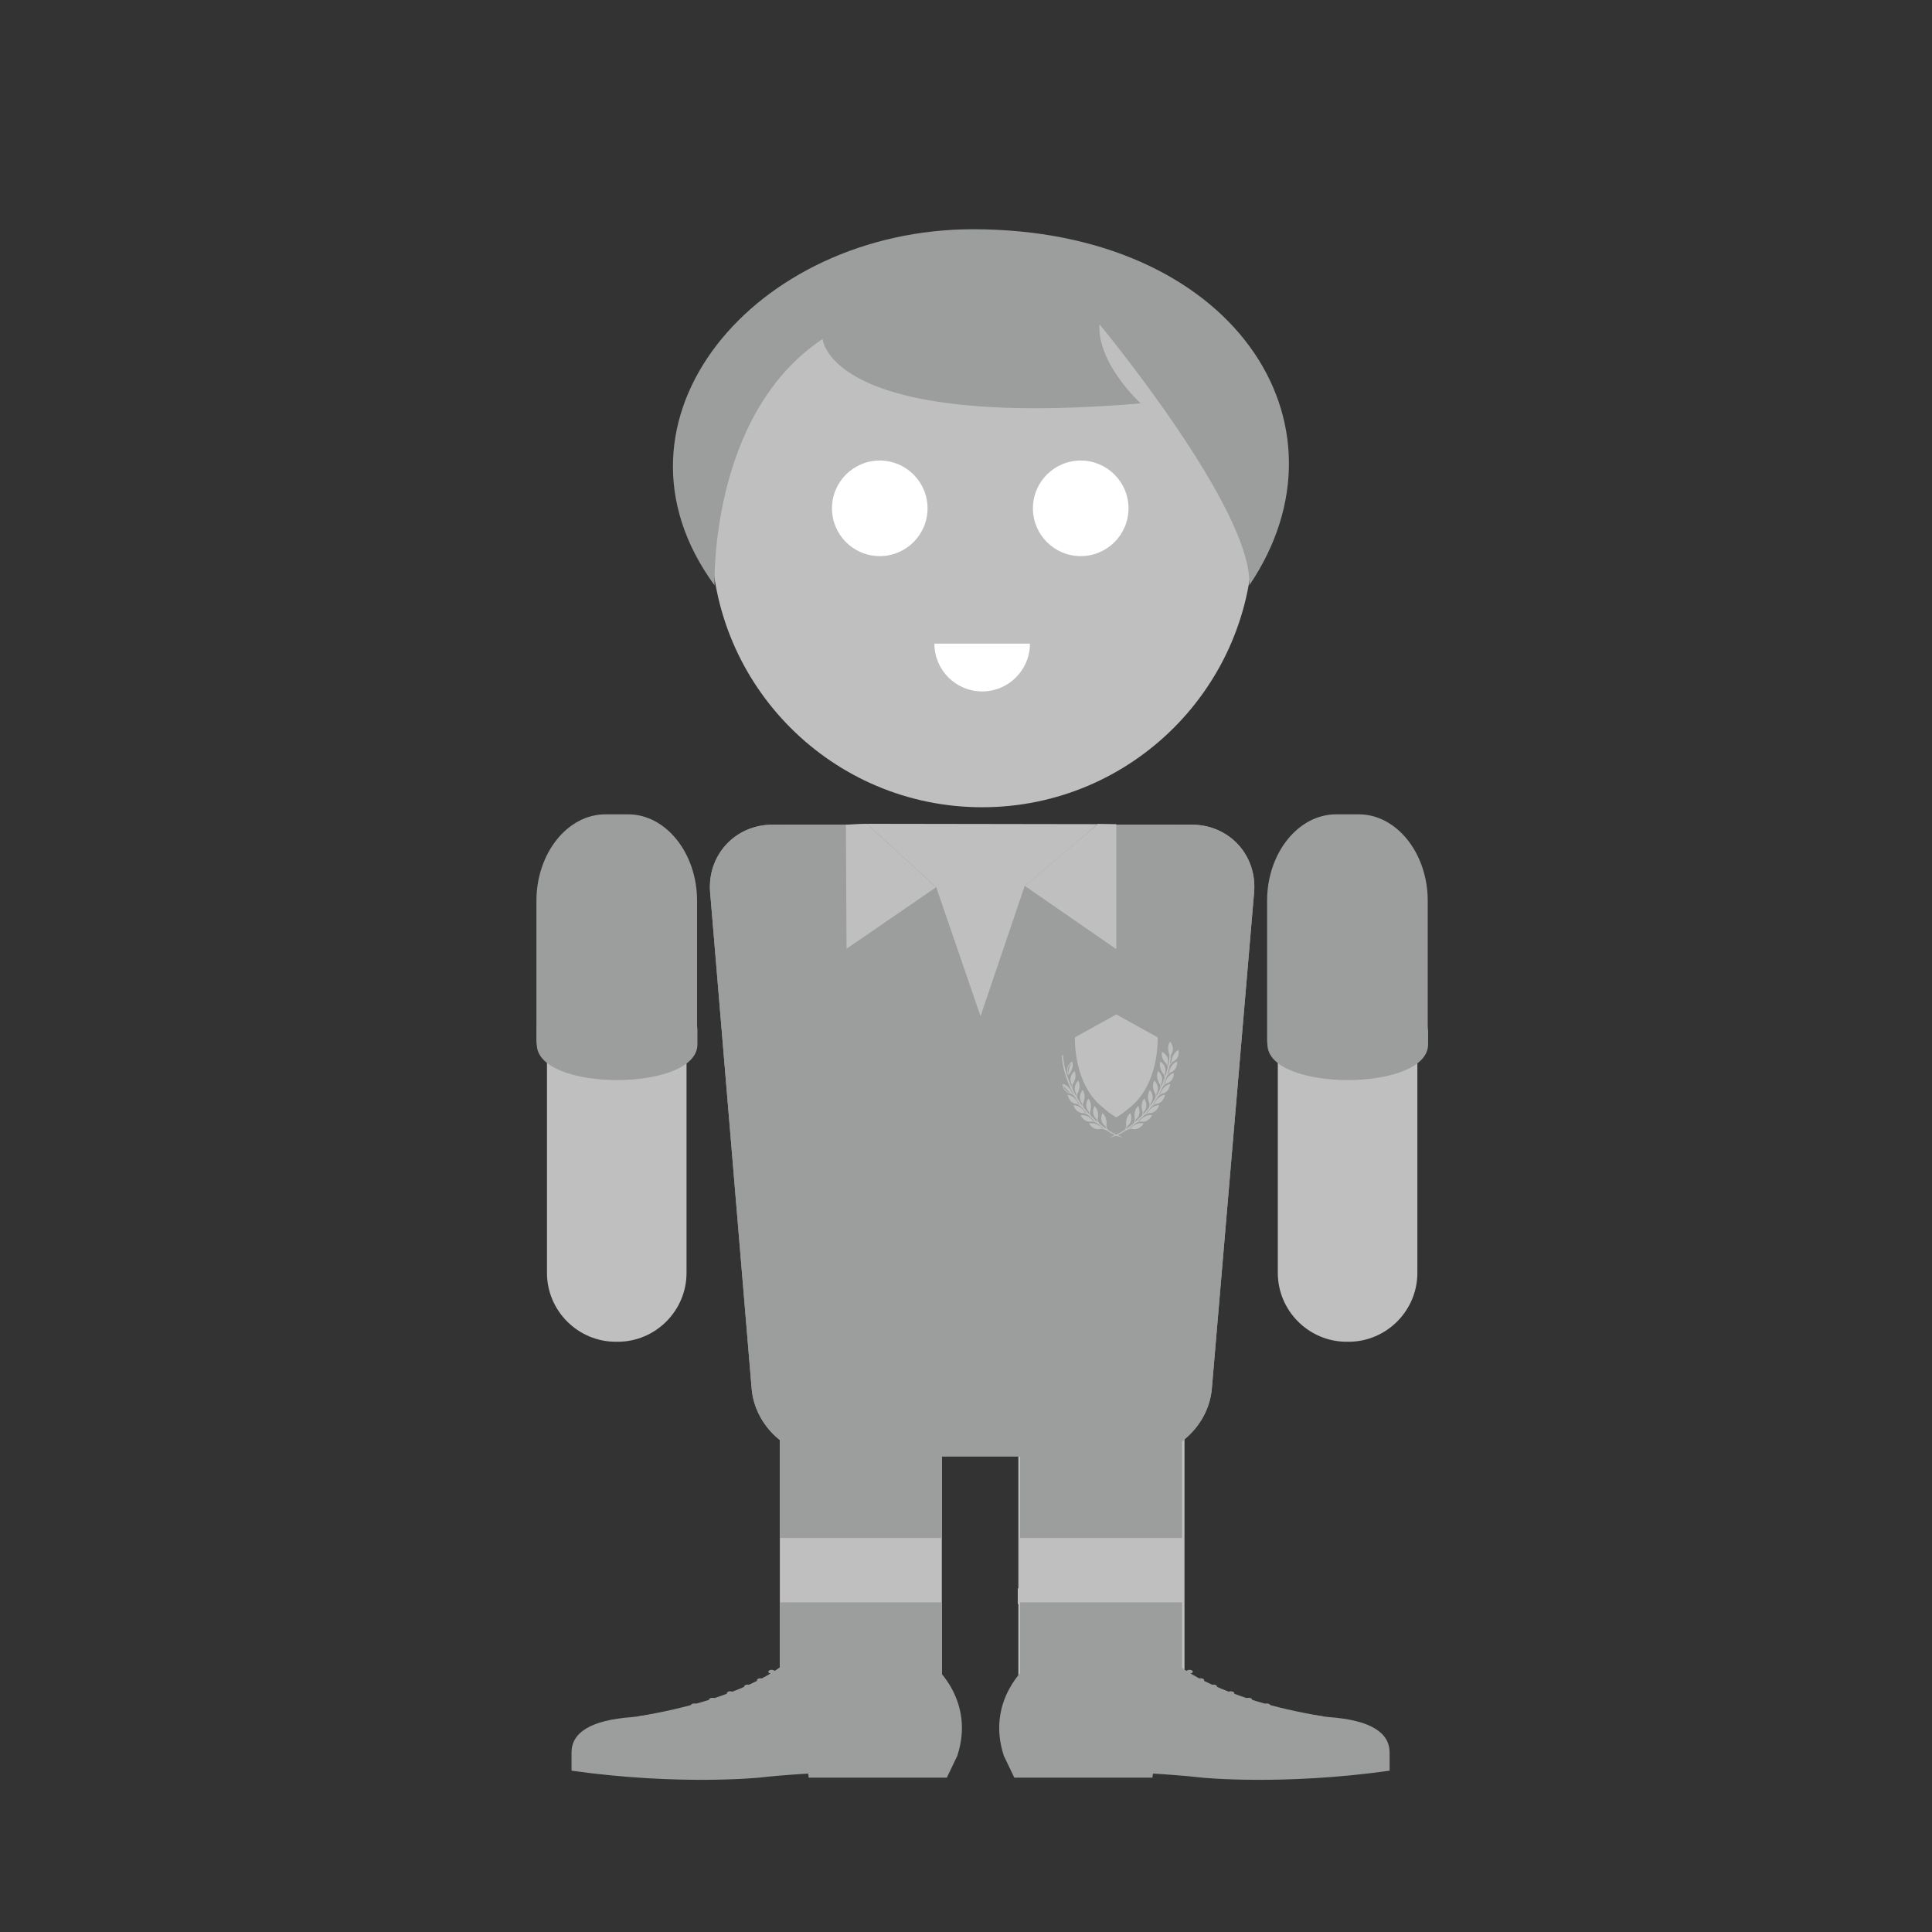 <?xml version="1.0" encoding="utf-8"?>
<!-- Generator: Adobe Illustrator 16.0.1, SVG Export Plug-In . SVG Version: 6.00 Build 0)  -->
<!DOCTYPE svg PUBLIC "-//W3C//DTD SVG 1.1//EN" "http://www.w3.org/Graphics/SVG/1.1/DTD/svg11.dtd">
<svg version="1.1" id="content" xmlns="http://www.w3.org/2000/svg" xmlns:xlink="http://www.w3.org/1999/xlink" x="0px" y="0px"
	 width="500px" height="500px" viewBox="0 0 500 500" enable-background="new 0 0 500 500" xml:space="preserve">
<rect x="0" y="0" width="500" height="500" fill="#333333" stroke="none"/>
<g id="bounds">
	<rect fill="none" width="500" height="500"/>
</g>
<g>
	<path fill="#BFBFC0" d="M223.746,347.248h-1.924c-11,0-19.999,9.362-19.999,20.804v74.296h41.923v-27.216v-4.055v-43.026
		C243.745,356.61,234.745,347.248,223.746,347.248z"/>
	<path fill="#BFBFC0" d="M286.292,347.246h-2.487c-11.14,0-20.254,9.481-20.254,21.07v42.763h-0.156v4.054h0.156v26.949h42.995
		v-26.949v-4.054v-42.763C306.546,356.728,297.431,347.246,286.292,347.246z"/>
</g>
<rect x="201.822" y="368.051" fill="#9C9D9D" width="41.923" height="29.973"/>
<rect x="264.001" y="368.051" fill="#9C9D9D" width="41.923" height="29.973"/>
<rect x="201.822" y="414.685" fill="#9C9D9D" width="41.923" height="27.868"/>
<rect x="264.001" y="414.685" fill="#9C9D9D" width="41.923" height="27.868"/>
<g>
	<path fill="#9C9D9D" d="M313.624,359.362c-0.823,9.656-9.426,17.558-19.117,17.558h-80.893c-9.691,0-18.282-7.902-19.09-17.56
		l-10.739-128.372c-0.808-9.658,6.46-17.56,16.152-17.56h108.498c9.691,0,16.948,7.901,16.125,17.558L313.624,359.362z"/>
</g>
<g>
	<path fill="#9C9D9D" d="M313.624,359.362c-0.823,9.656-9.426,17.558-19.117,17.558h-80.893c-9.691,0-18.282-7.902-19.09-17.56
		l-10.739-128.372c-0.808-9.658,6.46-17.56,16.152-17.56h108.498c9.691,0,16.948,7.901,16.125,17.558L313.624,359.362z"/>
</g>
<g>
	<g>
		<path fill="#BFBFC0" d="M177.672,329.428c0,9.8-8.018,17.818-17.818,17.818h-0.482c-9.8,0-17.818-8.019-17.818-17.818v-98.181
			c0-9.8,8.018-17.818,17.818-17.818h0.482c9.8,0,17.818,8.018,17.818,17.818V329.428z"/>
	</g>
</g>
<g>
	<g>
		<path fill="#BFBFC0" d="M366.814,329.428c0,9.8-8.019,17.818-17.818,17.818h-0.481c-9.8,0-17.818-8.019-17.818-17.818v-98.181
			c0-9.8,8.019-17.818,17.818-17.818h0.481c9.8,0,17.818,8.018,17.818,17.818V329.428z"/>
	</g>
</g>
<g>
	<path fill="#BFBFC0" d="M324.29,138.805c0-38.719-31.389-70.108-70.107-70.108c-38.714,0-70.104,31.389-70.104,70.108
		c0,38.722,31.39,70.111,70.104,70.111C292.901,208.917,324.29,177.527,324.29,138.805z"/>
</g>
<g>
	<circle fill="#FFFFFF" cx="227.68" cy="131.556" r="12.367"/>
	<circle fill="#FFFFFF" cx="279.687" cy="131.556" r="12.367"/>
	<path fill="#FFFFFF" d="M266.549,166.574c0,6.83-5.536,12.367-12.367,12.367c-6.823,0-12.361-5.537-12.361-12.367H266.549z"/>
</g>
<g>
	<polygon fill="#9C9D9D" points="260.566,281.197 244.278,281.197 203.812,213.429 304.403,213.429 	"/>
</g>
<polygon fill="#BFBFC0" points="224.271,213.197 242.282,229.604 253.764,262.977 265.198,229.249 284.142,213.29 "/>
<polygon fill="#9C9D9D" points="242.282,229.604 222.891,247.312 218.917,213.429 224.271,213.197 "/>
<polygon fill="#9C9D9D" points="266.028,229.604 285.42,247.312 289.393,213.429 284.041,213.197 "/>
<polygon fill="#BFBFC0" points="242.282,229.604 219.087,245.536 218.917,213.429 224.271,213.197 "/>
<polygon fill="#BFBFC0" points="265.198,229.249 288.9,245.641 288.9,213.29 284.142,213.29 "/>
<path fill="#9C9D9D" d="M180.403,269.234c0,12.308-41.575,12.308-41.575,0v-36.111c0-12.308,8.038-22.377,17.861-22.377h5.85
	c9.824,0,17.862,10.07,17.862,22.377L180.403,269.234L180.403,269.234z"/>
<path fill="#9C9D9D" d="M138.92,265.343v4.95c0,12.308,41.574,12.308,41.574,0v-4.95C180.495,277.649,138.92,277.649,138.92,265.343
	z"/>
<path fill="#9C9D9D" d="M369.497,269.234c0,12.308-41.574,12.308-41.574,0v-36.111c0-12.308,8.038-22.377,17.861-22.377h5.849
	c9.824,0,17.864,10.07,17.864,22.377V269.234L369.497,269.234z"/>
<path fill="#9C9D9D" d="M328.016,265.343v4.95c0,12.308,41.572,12.308,41.572,0v-4.95
	C369.589,277.649,328.016,277.649,328.016,265.343z"/>
<g>
	<g>
		<g>
			<path fill="#BFBFC0" d="M299.604,268.459L288.9,262.54l-10.705,5.919c0,0-0.547,12.129,7.309,18.219
				c0.99,0.903,2.116,1.745,3.396,2.49c1.281-0.745,2.408-1.587,3.398-2.491C300.15,280.586,299.604,268.459,299.604,268.459z"/>
		</g>
	</g>
	<g>
		<g>
			<path fill="#BFBFC0" d="M288.9,287.532l-0.136-0.089c-0.821-0.537-1.603-1.143-2.32-1.798c-0.027-0.023-0.056-0.048-0.085-0.071
				c-6.025-4.672-6.703-13.534-6.768-16.14l-0.004-0.149l9.312-5.148l9.312,5.148l-0.004,0.149
				c-0.064,2.604-0.742,11.465-6.767,16.139c-0.029,0.022-0.057,0.047-0.085,0.072c-0.719,0.655-1.5,1.261-2.322,1.798
				L288.9,287.532z M280.09,269.571c0.084,2.724,0.826,11.158,6.571,15.613c0.04,0.032,0.078,0.063,0.116,0.097
				c0.659,0.602,1.372,1.16,2.123,1.66c0.751-0.501,1.465-1.059,2.125-1.661c0.036-0.034,0.076-0.065,0.115-0.097
				c5.744-4.456,6.486-12.889,6.571-15.612L288.9,264.7L280.09,269.571z"/>
		</g>
	</g>
	<g>
		<g>
			<path fill="#BFBFC0" d="M288.9,288.499l-0.044-0.025c-1.061-0.646-2.058-1.393-2.965-2.22c-0.012-0.011-0.023-0.021-0.035-0.029
				c-6.784-5.262-7.099-15.396-7.093-17.373l0.001-0.049l10.136-5.605l10.137,5.605v0.049c0.006,1.978-0.31,12.108-7.091,17.371
				c-0.013,0.009-0.023,0.019-0.034,0.028c-0.91,0.83-1.909,1.577-2.969,2.223L288.9,288.499z M278.928,268.899
				c-0.001,2.076,0.359,12.022,7.029,17.194c0.016,0.013,0.03,0.025,0.045,0.039c0.888,0.809,1.862,1.54,2.898,2.173
				c1.036-0.633,2.012-1.365,2.9-2.175c0.015-0.014,0.028-0.026,0.046-0.038c6.668-5.173,7.026-15.117,7.025-17.193l-9.972-5.513
				L278.928,268.899z"/>
		</g>
	</g>
	<g>
		<g>
			<g>
				<g>
					<g>
						<g>
							<g>
								<path fill="#9C9D9D" d="M275.327,276.584c-0.024-0.348,0.066-0.592,0.162-0.85c0.107-0.294,0.22-0.6,0.172-1.11l0.213-0.02
									c0.052,0.558-0.074,0.9-0.187,1.203c-0.09,0.247-0.168,0.461-0.147,0.761L275.327,276.584z"/>
							</g>
						</g>
						<g>
							<g>
								<g>
									<path fill="#9C9D9D" d="M275.703,275.595c0,0-0.974-1.988,1.37-3.407C277.073,272.188,277.625,273.856,275.703,275.595z"/>
								</g>
							</g>
						</g>
					</g>
					<g>
						<g>
							<path fill="#9C9D9D" d="M275.783,275.253c0,0-0.083-0.373,0.381-1.45c0.434-1.006,0.776-1.301,0.776-1.301
								C275.487,273.506,275.632,274.729,275.783,275.253z"/>
						</g>
					</g>
				</g>
				<g>
					<g>
						<g>
							<g>
								<path fill="#9C9D9D" d="M276.22,279.273c-0.062-0.34-0.001-0.595,0.064-0.861c0.074-0.305,0.15-0.621,0.046-1.123
									l0.21-0.044c0.115,0.549,0.027,0.903-0.048,1.217c-0.062,0.256-0.118,0.477-0.062,0.773L276.22,279.273z"/>
							</g>
						</g>
						<g>
							<g>
								<g>
									<path fill="#BFBFC0" d="M276.481,278.249c0,0-1.191-1.865,0.979-3.54C277.46,274.709,278.195,276.305,276.481,278.249z"/>
								</g>
							</g>
						</g>
					</g>
					<g>
						<g>
							<path fill="#9C9D9D" d="M276.521,277.9c0,0-0.122-0.361,0.218-1.485c0.316-1.047,0.624-1.379,0.624-1.379
								C276.032,276.199,276.313,277.396,276.521,277.9z"/>
						</g>
					</g>
				</g>
				<g>
					<g>
						<g>
							<g>
								<path fill="#BFBFC0" d="M277.341,281.849c-0.1-0.333-0.065-0.592-0.029-0.864c0.041-0.312,0.083-0.634-0.075-1.121
									l0.203-0.067c0.174,0.534,0.127,0.896,0.084,1.215c-0.034,0.263-0.064,0.487,0.021,0.776L277.341,281.849z"/>
							</g>
						</g>
						<g>
							<g>
								<g>
									<path fill="#BFBFC0" d="M277.49,280.799c0,0-1.386-1.724,0.592-3.623C278.082,277.176,278.984,278.683,277.49,280.799z"/>
								</g>
							</g>
						</g>
					</g>
					<g>
						<g>
							<path fill="#BFBFC0" d="M277.494,280.45c0,0-0.164-0.347,0.054-1.499c0.204-1.077,0.474-1.439,0.474-1.439
								C276.822,278.811,277.231,279.972,277.494,280.45z"/>
						</g>
					</g>
				</g>
				<g>
					<g>
						<g>
							<g>
								<path fill="#BFBFC0" d="M278.603,284.355c-0.12-0.325-0.102-0.586-0.083-0.86c0.021-0.313,0.043-0.639-0.146-1.115
									l0.198-0.078c0.206,0.522,0.182,0.887,0.161,1.208c-0.02,0.263-0.035,0.489,0.07,0.771L278.603,284.355z"/>
							</g>
						</g>
						<g>
							<g>
								<g>
									<path fill="#BFBFC0" d="M278.687,283.299c0,0-1.492-1.634,0.362-3.653C279.049,279.646,280.044,281.094,278.687,283.299z"
										/>
								</g>
							</g>
						</g>
					</g>
					<g>
						<g>
							<path fill="#BFBFC0" d="M278.667,282.951c0,0-0.185-0.336-0.039-1.5c0.135-1.087,0.381-1.466,0.381-1.466
								C277.896,281.357,278.376,282.49,278.667,282.951z"/>
						</g>
					</g>
				</g>
				<g>
					<g>
						<g>
							<g>
								<path fill="#BFBFC0" d="M280.269,286.824c-0.155-0.312-0.167-0.571-0.179-0.847c-0.016-0.313-0.03-0.639-0.271-1.091
									l0.188-0.101c0.265,0.494,0.28,0.859,0.296,1.181c0.012,0.264,0.021,0.491,0.156,0.762L280.269,286.824z"/>
							</g>
						</g>
						<g>
							<g>
								<g>
									<path fill="#BFBFC0" d="M280.232,285.766c0,0-1.667-1.457-0.053-3.672C280.18,282.094,281.332,283.419,280.232,285.766z"/>
								</g>
							</g>
						</g>
					</g>
					<g>
						<g>
							<path fill="#BFBFC0" d="M280.174,285.42c0,0-0.22-0.312-0.208-1.485c0.011-1.097,0.213-1.5,0.213-1.5
								C279.227,283.924,279.831,284.995,280.174,285.42z"/>
						</g>
					</g>
				</g>
				<g>
					<g>
						<g>
							<g>
								<path fill="#BFBFC0" d="M282.145,289.024c-0.182-0.296-0.214-0.554-0.25-0.827c-0.041-0.311-0.083-0.634-0.361-1.064
									l0.18-0.116c0.305,0.472,0.352,0.834,0.394,1.154c0.035,0.259,0.062,0.484,0.221,0.743L282.145,289.024z"/>
							</g>
						</g>
						<g>
							<g>
								<g>
									<path fill="#BFBFC0" d="M282.02,287.973c0,0-1.783-1.31-0.362-3.654C281.657,284.318,282.919,285.543,282.02,287.973z"/>
								</g>
							</g>
						</g>
					</g>
					<g>
						<g>
							<path fill="#BFBFC0" d="M281.933,287.635c0,0-0.245-0.291-0.333-1.464c-0.082-1.091,0.086-1.513,0.086-1.513
								C280.862,286.224,281.556,287.239,281.933,287.635z"/>
						</g>
					</g>
				</g>
				<g>
					<g>
						<g>
							<g>
								<path fill="#BFBFC0" d="M284.287,290.845c-0.216-0.272-0.28-0.525-0.348-0.792c-0.077-0.305-0.157-0.619-0.485-1.014
									l0.164-0.138c0.359,0.433,0.449,0.787,0.529,1.1c0.064,0.254,0.12,0.475,0.308,0.712L284.287,290.845z"/>
							</g>
						</g>
						<g>
							<g>
								<g>
									<path fill="#BFBFC0" d="M284.038,289.816c0,0-1.927-1.09-0.795-3.586C283.243,286.23,284.642,287.296,284.038,289.816z"/>
								</g>
							</g>
						</g>
					</g>
					<g>
						<g>
							<path fill="#BFBFC0" d="M283.911,289.49c0,0-0.28-0.261-0.506-1.414c-0.211-1.074-0.094-1.512-0.094-1.512
								C282.681,288.216,283.488,289.142,283.911,289.49z"/>
						</g>
					</g>
				</g>
				<g>
					<g>
						<g>
							<g>
								<path fill="#BFBFC0" d="M286.609,292.612c-0.233-0.258-0.313-0.505-0.398-0.769c-0.097-0.299-0.196-0.607-0.55-0.98
									l0.154-0.146c0.387,0.408,0.5,0.756,0.598,1.062c0.082,0.249,0.152,0.465,0.354,0.689L286.609,292.612z"/>
							</g>
						</g>
						<g>
							<g>
								<g>
									<path fill="#BFBFC0" d="M286.294,291.602c0,0-1.992-0.963-1.024-3.527C285.27,288.074,286.732,289.047,286.294,291.602z"/>
								</g>
							</g>
						</g>
					</g>
					<g>
						<g>
							<path fill="#BFBFC0" d="M286.145,291.285c0,0-0.295-0.244-0.593-1.379c-0.28-1.059-0.193-1.502-0.193-1.502
								C284.835,290.093,285.703,290.965,286.145,291.285z"/>
						</g>
					</g>
				</g>
				<g>
					<g>
						<g>
							<g>
								<path fill="#9C9D9D" d="M275.254,276.078c-0.135-0.333-0.301-0.528-0.478-0.734c-0.208-0.245-0.446-0.521-0.652-1.064
									l0.198-0.076c0.194,0.509,0.409,0.759,0.616,1.002c0.188,0.22,0.365,0.428,0.513,0.795L275.254,276.078z"/>
							</g>
						</g>
						<g>
							<g>
								<g>
									<path fill="#9C9D9D" d="M274.635,274.906c0,0-2.17-0.44-1.863-3.164C272.771,271.742,274.429,272.323,274.635,274.906z"/>
								</g>
							</g>
						</g>
					</g>
					<g>
						<g>
							<path fill="#9C9D9D" d="M274.413,274.636c0,0-0.347-0.162-0.917-1.188c-0.532-0.957-0.557-1.408-0.557-1.408
								C272.849,273.804,273.905,274.435,274.413,274.636z"/>
						</g>
					</g>
				</g>
				<g>
					<g>
						<g>
							<g>
								<path fill="#9C9D9D" d="M276.034,278.782c-0.167-0.32-0.352-0.496-0.545-0.685c-0.233-0.223-0.496-0.476-0.755-0.996
									l0.19-0.095c0.243,0.487,0.481,0.716,0.711,0.938c0.208,0.2,0.405,0.389,0.587,0.739L276.034,278.782z"/>
							</g>
						</g>
						<g>
							<g>
								<g>
									<path fill="#9C9D9D" d="M275.303,277.676c0,0-2.201-0.228-2.163-2.967C273.14,274.709,274.848,275.124,275.303,277.676z"/>
								</g>
							</g>
						</g>
					</g>
					<g>
						<g>
							<path fill="#9C9D9D" d="M275.056,277.428c0,0-0.359-0.127-1.028-1.093c-0.623-0.9-0.691-1.348-0.691-1.348
								C273.418,276.753,274.531,277.279,275.056,277.428z"/>
						</g>
					</g>
				</g>
				<g>
					<g>
						<g>
							<g>
								<path fill="#9C9D9D" d="M277.143,281.543c-0.189-0.308-0.385-0.473-0.593-0.646c-0.246-0.206-0.527-0.44-0.82-0.942
									l0.185-0.107c0.273,0.469,0.528,0.682,0.773,0.886c0.222,0.186,0.43,0.361,0.637,0.699L277.143,281.543z"/>
							</g>
						</g>
						<g>
							<g>
								<g>
									<path fill="#9C9D9D" d="M276.337,280.488c0,0-2.212-0.076-2.36-2.812C273.977,277.676,275.707,277.975,276.337,280.488z"/>
								</g>
							</g>
						</g>
					</g>
					<g>
						<g>
							<path fill="#9C9D9D" d="M276.072,280.257c0,0-0.366-0.101-1.099-1.019c-0.684-0.856-0.782-1.297-0.782-1.297
								C274.393,279.697,275.539,280.146,276.072,280.257z"/>
						</g>
					</g>
				</g>
				<g>
					<g>
						<g>
							<g>
								<path fill="#BFBFC0" d="M278.467,284.093c-0.217-0.287-0.429-0.434-0.652-0.587c-0.265-0.181-0.565-0.388-0.905-0.858
									l0.174-0.126c0.318,0.441,0.59,0.628,0.854,0.81c0.238,0.163,0.463,0.317,0.7,0.634L278.467,284.093z"/>
							</g>
						</g>
						<g>
							<g>
								<g>
									<path fill="#BFBFC0" d="M277.564,283.12c0,0-2.209,0.136-2.619-2.574C274.945,280.546,276.698,280.679,277.564,283.12z"/>
								</g>
							</g>
						</g>
					</g>
					<g>
						<g>
							<path fill="#9C9D9D" d="M277.279,282.915c0,0-0.375-0.065-1.191-0.91c-0.763-0.786-0.902-1.217-0.902-1.217
								C275.554,282.518,276.738,282.854,277.279,282.915z"/>
						</g>
					</g>
				</g>
				<g>
					<g>
						<g>
							<g>
								<path fill="#BFBFC0" d="M280.057,286.627c-0.236-0.271-0.457-0.402-0.689-0.54c-0.278-0.164-0.592-0.349-0.964-0.794
									l0.164-0.138c0.349,0.418,0.634,0.585,0.908,0.748c0.249,0.146,0.484,0.285,0.743,0.584L280.057,286.627z"/>
							</g>
						</g>
						<g>
							<g>
								<g>
									<path fill="#BFBFC0" d="M279.09,285.719c0,0-2.195,0.286-2.789-2.388C276.301,283.331,278.059,283.342,279.09,285.719z"/>
								</g>
							</g>
						</g>
					</g>
					<g>
						<g>
							<path fill="#BFBFC0" d="M278.792,285.535c0,0-0.38-0.042-1.251-0.826c-0.814-0.734-0.984-1.152-0.984-1.152
								C277.043,285.256,278.247,285.51,278.792,285.535z"/>
						</g>
					</g>
				</g>
				<g>
					<g>
						<g>
							<g>
								<path fill="#BFBFC0" d="M281.962,288.819c-0.268-0.239-0.504-0.34-0.754-0.447c-0.296-0.125-0.632-0.269-1.058-0.663
									l0.146-0.158c0.397,0.37,0.701,0.5,0.995,0.626c0.267,0.112,0.518,0.221,0.812,0.484L281.962,288.819z"/>
							</g>
						</g>
						<g>
							<g>
								<g>
									<path fill="#BFBFC0" d="M280.887,288.043c0,0-2.141,0.567-3.074-2.009C277.812,286.034,279.557,285.819,280.887,288.043z"
										/>
								</g>
							</g>
						</g>
					</g>
					<g>
						<g>
							<path fill="#BFBFC0" d="M280.567,287.899c0,0-0.381,0.009-1.348-0.658c-0.902-0.622-1.124-1.016-1.124-1.016
								C278.797,287.848,280.023,287.946,280.567,287.899z"/>
						</g>
					</g>
				</g>
				<g>
					<g>
						<g>
							<g>
								<path fill="#BFBFC0" d="M284.16,290.762c-0.3-0.198-0.548-0.264-0.811-0.332c-0.312-0.081-0.664-0.173-1.144-0.501
									l0.12-0.177c0.449,0.307,0.769,0.392,1.077,0.472c0.279,0.073,0.544,0.143,0.875,0.359L284.16,290.762z"/>
							</g>
						</g>
						<g>
							<g>
								<g>
									<path fill="#BFBFC0" d="M282.982,290.152c0,0-2.032,0.876-3.336-1.533C279.646,288.619,281.341,288.147,282.982,290.152z"
										/>
								</g>
							</g>
						</g>
					</g>
					<g>
						<g>
							<path fill="#BFBFC0" d="M282.646,290.056c0,0-0.375,0.064-1.431-0.452c-0.983-0.481-1.261-0.838-1.261-0.838
								C280.887,290.267,282.115,290.183,282.646,290.056z"/>
						</g>
					</g>
				</g>
				<g>
					<g>
						<g>
							<g>
								<path fill="#BFBFC0" d="M286.501,292.523c-0.316-0.173-0.569-0.218-0.836-0.263c-0.316-0.057-0.677-0.12-1.183-0.407
									l0.107-0.186c0.472,0.269,0.797,0.325,1.112,0.382c0.285,0.049,0.554,0.096,0.901,0.286L286.501,292.523z"/>
							</g>
						</g>
						<g>
							<g>
								<g>
									<path fill="#BFBFC0" d="M285.276,292.012c0,0-1.954,1.041-3.451-1.255C281.825,290.757,283.476,290.151,285.276,292.012z"
										/>
								</g>
							</g>
						</g>
					</g>
					<g>
						<g>
							<path fill="#BFBFC0" d="M284.932,291.944c0,0-0.368,0.096-1.462-0.333c-1.019-0.399-1.326-0.733-1.326-0.733
								C283.197,292.299,284.415,292.113,284.932,291.944z"/>
						</g>
					</g>
				</g>
				<g>
					<g>
						<path fill="#BFBFC0" d="M290.606,294.389c0,0-0.11-0.019-0.313-0.062c-0.203-0.043-0.496-0.117-0.866-0.237
							c-0.091-0.03-0.189-0.062-0.291-0.096c-0.103-0.036-0.204-0.083-0.312-0.126c-0.214-0.094-0.451-0.187-0.692-0.308
							c-0.241-0.126-0.495-0.26-0.764-0.401c-0.269-0.145-0.53-0.325-0.814-0.498c-0.141-0.089-0.288-0.176-0.431-0.272
							c-0.14-0.102-0.282-0.206-0.427-0.312c-0.286-0.213-0.592-0.423-0.889-0.661c-0.293-0.243-0.592-0.493-0.898-0.75
							c-0.151-0.127-0.311-0.254-0.462-0.39c-0.148-0.138-0.299-0.277-0.45-0.419c-0.303-0.282-0.61-0.57-0.923-0.861
							c-0.077-0.075-0.154-0.139-0.236-0.225l-0.222-0.232c-0.148-0.154-0.298-0.31-0.447-0.467
							c-0.146-0.161-0.286-0.334-0.43-0.501c-0.141-0.171-0.294-0.334-0.424-0.512c-0.133-0.175-0.268-0.353-0.401-0.528
							l-0.199-0.267l-0.188-0.273c-0.249-0.367-0.506-0.73-0.729-1.11c-0.115-0.188-0.231-0.376-0.346-0.562
							c-0.11-0.191-0.214-0.383-0.321-0.572c-0.105-0.19-0.215-0.38-0.316-0.569c-0.098-0.193-0.194-0.384-0.291-0.575
							c-0.199-0.378-0.371-0.764-0.545-1.142c-0.178-0.375-0.326-0.755-0.479-1.124c-0.158-0.367-0.285-0.738-0.416-1.094
							c-0.135-0.356-0.24-0.712-0.35-1.053c-0.113-0.341-0.2-0.677-0.287-0.997c-0.041-0.16-0.085-0.316-0.125-0.471
							c-0.035-0.157-0.068-0.309-0.102-0.456c-0.062-0.296-0.134-0.576-0.172-0.845c-0.045-0.267-0.086-0.516-0.124-0.748
							c-0.025-0.232-0.049-0.445-0.07-0.641c-0.023-0.192-0.04-0.366-0.042-0.518c-0.006-0.151-0.012-0.279-0.016-0.385
							c-0.01-0.208-0.014-0.319-0.014-0.319l0.329-0.003c0,0,0.005,0.108,0.015,0.312c0.006,0.101,0.012,0.228,0.018,0.374
							c0.003,0.147,0.021,0.316,0.046,0.506c0.02,0.189,0.044,0.398,0.071,0.627c0.039,0.226,0.082,0.472,0.126,0.733
							c0.04,0.263,0.11,0.537,0.175,0.828c0.033,0.145,0.067,0.294,0.102,0.446c0.042,0.152,0.084,0.307,0.129,0.466
							c0.086,0.315,0.173,0.645,0.289,0.979c0.109,0.336,0.213,0.687,0.351,1.037c0.132,0.352,0.254,0.719,0.41,1.08
							c0.151,0.366,0.297,0.742,0.473,1.111c0.17,0.375,0.34,0.755,0.535,1.129c0.096,0.188,0.191,0.378,0.288,0.567
							c0.099,0.189,0.205,0.375,0.31,0.564c0.105,0.187,0.208,0.378,0.317,0.564c0.113,0.186,0.227,0.37,0.34,0.557
							c0.221,0.375,0.473,0.731,0.717,1.095l0.185,0.271l0.196,0.261c0.131,0.175,0.262,0.349,0.391,0.522
							c0.129,0.177,0.275,0.335,0.41,0.503c0.138,0.164,0.271,0.332,0.415,0.492c0.148,0.157,0.296,0.314,0.443,0.472l0.22,0.232
							c0.065,0.07,0.151,0.146,0.226,0.219c0.307,0.291,0.61,0.579,0.908,0.862c0.148,0.142,0.297,0.281,0.443,0.42
							c0.149,0.135,0.305,0.261,0.454,0.389c0.302,0.256,0.596,0.507,0.883,0.751c0.291,0.236,0.592,0.446,0.873,0.66
							c0.143,0.105,0.281,0.21,0.418,0.311c0.14,0.097,0.283,0.183,0.422,0.271c0.276,0.173,0.535,0.353,0.794,0.498
							c0.265,0.14,0.514,0.273,0.748,0.397c0.235,0.124,0.469,0.211,0.676,0.311c0.209,0.099,0.403,0.179,0.581,0.253
							c0.351,0.153,0.629,0.276,0.816,0.365C290.509,294.334,290.606,294.389,290.606,294.389z"/>
					</g>
				</g>
				<g>
					<g>
						<g>
							<g>
								<path fill="#9C9D9D" d="M274.996,273.242c0,0-1.657-1.465-0.032-3.671C274.964,269.571,276.11,270.903,274.996,273.242z"/>
							</g>
						</g>
					</g>
					<g>
						<g>
							<path fill="#9C9D9D" d="M274.94,272.897c0,0-0.218-0.312-0.2-1.486c0.019-1.097,0.222-1.499,0.222-1.499
								C274.001,271.396,274.601,272.47,274.94,272.897z"/>
						</g>
					</g>
				</g>
			</g>
		</g>
		<g>
			<g>
				<g>
					<g>
						<g>
							<g>
								<path fill="#BFBFC0" d="M302.474,276.584l-0.214-0.016c0.021-0.3-0.058-0.514-0.147-0.761
									c-0.111-0.303-0.237-0.646-0.185-1.203l0.212,0.02c-0.048,0.511,0.064,0.816,0.173,1.11
									C302.407,275.992,302.496,276.236,302.474,276.584z"/>
							</g>
						</g>
						<g>
							<g>
								<g>
									<path fill="#BFBFC0" d="M302.098,275.595c0,0,0.975-1.988-1.371-3.407C300.727,272.188,300.177,273.856,302.098,275.595z"
										/>
								</g>
							</g>
						</g>
					</g>
					<g>
						<g>
							<path fill="#BFBFC0" d="M302.019,275.253c0,0,0.082-0.373-0.383-1.45c-0.434-1.006-0.775-1.301-0.775-1.301
								C302.314,273.506,302.169,274.729,302.019,275.253z"/>
						</g>
					</g>
				</g>
				<g>
					<g>
						<g>
							<g>
								<path fill="#BFBFC0" d="M301.58,279.273l-0.211-0.038c0.056-0.297,0.001-0.518-0.061-0.773
									c-0.077-0.313-0.163-0.668-0.047-1.217l0.208,0.044c-0.104,0.502-0.028,0.818,0.046,1.123
									C301.581,278.679,301.643,278.934,301.58,279.273z"/>
							</g>
						</g>
						<g>
							<g>
								<g>
									<path fill="#BFBFC0" d="M301.319,278.249c0,0,1.19-1.865-0.979-3.54C300.341,274.709,299.604,276.305,301.319,278.249z"/>
								</g>
							</g>
						</g>
					</g>
					<g>
						<g>
							<path fill="#BFBFC0" d="M301.277,277.9c0,0,0.125-0.361-0.216-1.485c-0.316-1.047-0.624-1.379-0.624-1.379
								C301.77,276.199,301.488,277.396,301.277,277.9z"/>
						</g>
					</g>
				</g>
				<g>
					<g>
						<g>
							<g>
								<path fill="#BFBFC0" d="M300.46,281.849l-0.204-0.062c0.085-0.289,0.055-0.514,0.021-0.776
									c-0.043-0.318-0.09-0.681,0.083-1.215l0.205,0.067c-0.16,0.487-0.117,0.809-0.076,1.121
									C300.524,281.257,300.56,281.516,300.46,281.849z"/>
							</g>
						</g>
						<g>
							<g>
								<g>
									<path fill="#BFBFC0" d="M300.309,280.799c0,0,1.387-1.724-0.59-3.623C299.719,277.176,298.815,278.683,300.309,280.799z"/>
								</g>
							</g>
						</g>
					</g>
					<g>
						<g>
							<path fill="#BFBFC0" d="M300.308,280.45c0,0,0.161-0.347-0.056-1.499c-0.203-1.077-0.474-1.439-0.474-1.439
								C300.978,278.811,300.569,279.972,300.308,280.45z"/>
						</g>
					</g>
				</g>
				<g>
					<g>
						<g>
							<g>
								<path fill="#BFBFC0" d="M299.199,284.355l-0.201-0.074c0.104-0.282,0.088-0.509,0.07-0.771
									c-0.021-0.321-0.048-0.686,0.159-1.208l0.199,0.078c-0.189,0.477-0.168,0.802-0.145,1.115
									C299.3,283.77,299.317,284.03,299.199,284.355z"/>
							</g>
						</g>
						<g>
							<g>
								<g>
									<path fill="#BFBFC0" d="M299.115,283.299c0,0,1.489-1.634-0.363-3.653C298.752,279.646,297.756,281.094,299.115,283.299z"
										/>
								</g>
							</g>
						</g>
					</g>
					<g>
						<g>
							<path fill="#BFBFC0" d="M299.134,282.951c0,0,0.183-0.336,0.038-1.5c-0.135-1.087-0.382-1.466-0.382-1.466
								C299.905,281.357,299.425,282.49,299.134,282.951z"/>
						</g>
					</g>
				</g>
				<g>
					<g>
						<g>
							<g>
								<path fill="#BFBFC0" d="M297.532,286.824l-0.191-0.096c0.136-0.271,0.146-0.498,0.157-0.762
									c0.015-0.321,0.031-0.687,0.296-1.181l0.188,0.101c-0.243,0.452-0.257,0.777-0.271,1.091
									C297.7,286.253,297.688,286.513,297.532,286.824z"/>
							</g>
						</g>
						<g>
							<g>
								<g>
									<path fill="#BFBFC0" d="M297.568,285.766c0,0,1.666-1.457,0.053-3.672C297.621,282.094,296.468,283.419,297.568,285.766z"
										/>
								</g>
							</g>
						</g>
					</g>
					<g>
						<g>
							<path fill="#BFBFC0" d="M297.627,285.42c0,0,0.22-0.312,0.208-1.485c-0.013-1.097-0.213-1.5-0.213-1.5
								C298.573,283.924,297.968,284.995,297.627,285.42z"/>
						</g>
					</g>
				</g>
				<g>
					<g>
						<g>
							<g>
								<path fill="#BFBFC0" d="M295.655,289.024l-0.183-0.11c0.158-0.259,0.188-0.484,0.221-0.743
									c0.043-0.32,0.091-0.683,0.395-1.154l0.18,0.116c-0.279,0.431-0.321,0.754-0.362,1.064
									C295.871,288.471,295.837,288.729,295.655,289.024z"/>
							</g>
						</g>
						<g>
							<g>
								<g>
									<path fill="#BFBFC0" d="M295.781,287.973c0,0,1.782-1.31,0.361-3.654C296.143,284.318,294.882,285.543,295.781,287.973z"/>
								</g>
							</g>
						</g>
					</g>
					<g>
						<g>
							<path fill="#BFBFC0" d="M295.868,287.635c0,0,0.245-0.291,0.332-1.464c0.082-1.091-0.085-1.513-0.085-1.513
								C296.938,286.224,296.245,287.239,295.868,287.635z"/>
						</g>
					</g>
				</g>
				<g>
					<g>
						<g>
							<g>
								<path fill="#BFBFC0" d="M293.515,290.845l-0.169-0.132c0.188-0.237,0.243-0.458,0.308-0.712
									c0.079-0.312,0.169-0.667,0.527-1.1l0.166,0.138c-0.329,0.395-0.409,0.709-0.486,1.014
									C293.793,290.319,293.728,290.572,293.515,290.845z"/>
							</g>
						</g>
						<g>
							<g>
								<g>
									<path fill="#BFBFC0" d="M293.763,289.816c0,0,1.925-1.09,0.794-3.586C294.557,286.23,293.16,287.296,293.763,289.816z"/>
								</g>
							</g>
						</g>
					</g>
					<g>
						<g>
							<path fill="#BFBFC0" d="M293.891,289.49c0,0,0.277-0.261,0.503-1.414c0.211-1.074,0.095-1.512,0.095-1.512
								C295.12,288.216,294.311,289.142,293.891,289.49z"/>
						</g>
					</g>
				</g>
				<g>
					<g>
						<g>
							<g>
								<path fill="#BFBFC0" d="M291.191,292.612l-0.158-0.144c0.202-0.225,0.271-0.44,0.354-0.689
									c0.099-0.307,0.211-0.654,0.597-1.062l0.155,0.146c-0.353,0.373-0.453,0.682-0.549,0.98
									C291.504,292.107,291.425,292.354,291.191,292.612z"/>
							</g>
						</g>
						<g>
							<g>
								<g>
									<path fill="#BFBFC0" d="M291.508,291.602c0,0,1.992-0.963,1.024-3.527C292.532,288.074,291.067,289.047,291.508,291.602z"
										/>
								</g>
							</g>
						</g>
					</g>
					<g>
						<g>
							<path fill="#BFBFC0" d="M291.654,291.285c0,0,0.296-0.244,0.595-1.379c0.28-1.059,0.192-1.502,0.192-1.502
								C292.965,290.093,292.098,290.965,291.654,291.285z"/>
						</g>
					</g>
				</g>
				<g>
					<g>
						<g>
							<g>
								<path fill="#BFBFC0" d="M302.547,276.078L302.348,276c0.147-0.367,0.326-0.575,0.514-0.795
									c0.207-0.243,0.422-0.493,0.615-1.002l0.2,0.076c-0.208,0.543-0.443,0.819-0.653,1.064
									C302.848,275.55,302.682,275.745,302.547,276.078z"/>
							</g>
						</g>
						<g>
							<g>
								<g>
									<path fill="#BFBFC0" d="M303.166,274.906c0,0,2.169-0.44,1.863-3.164C305.029,271.742,303.371,272.323,303.166,274.906z"/>
								</g>
							</g>
						</g>
					</g>
					<g>
						<g>
							<path fill="#BFBFC0" d="M303.387,274.636c0,0,0.346-0.162,0.917-1.188c0.532-0.957,0.557-1.408,0.557-1.408
								C304.952,273.804,303.896,274.435,303.387,274.636z"/>
						</g>
					</g>
				</g>
				<g>
					<g>
						<g>
							<g>
								<path fill="#BFBFC0" d="M301.766,278.782l-0.188-0.099c0.181-0.351,0.379-0.539,0.587-0.739
									c0.231-0.222,0.469-0.45,0.711-0.938l0.191,0.095c-0.259,0.521-0.521,0.773-0.753,0.996
									C302.116,278.286,301.933,278.462,301.766,278.782z"/>
							</g>
						</g>
						<g>
							<g>
								<g>
									<path fill="#BFBFC0" d="M302.497,277.676c0,0,2.201-0.228,2.164-2.967C304.661,274.709,302.953,275.124,302.497,277.676z"
										/>
								</g>
							</g>
						</g>
					</g>
					<g>
						<g>
							<path fill="#BFBFC0" d="M302.744,277.428c0,0,0.359-0.127,1.027-1.093c0.624-0.9,0.691-1.348,0.691-1.348
								C304.382,276.753,303.269,277.279,302.744,277.428z"/>
						</g>
					</g>
				</g>
				<g>
					<g>
						<g>
							<g>
								<path fill="#BFBFC0" d="M300.658,281.543l-0.184-0.111c0.207-0.338,0.417-0.514,0.639-0.699
									c0.244-0.204,0.498-0.417,0.772-0.886l0.186,0.107c-0.294,0.502-0.573,0.736-0.82,0.942
									C301.043,281.07,300.847,281.235,300.658,281.543z"/>
							</g>
						</g>
						<g>
							<g>
								<g>
									<path fill="#BFBFC0" d="M301.464,280.488c0,0,2.211-0.076,2.36-2.812C303.824,277.676,302.093,277.975,301.464,280.488z"/>
								</g>
							</g>
						</g>
					</g>
					<g>
						<g>
							<path fill="#BFBFC0" d="M301.727,280.257c0,0,0.368-0.101,1.1-1.019c0.685-0.856,0.784-1.297,0.784-1.297
								C303.407,279.697,302.261,280.146,301.727,280.257z"/>
						</g>
					</g>
				</g>
				<g>
					<g>
						<g>
							<g>
								<path fill="#BFBFC0" d="M299.333,284.093l-0.17-0.128c0.236-0.316,0.462-0.471,0.7-0.634
									c0.265-0.182,0.537-0.368,0.855-0.81l0.173,0.126c-0.339,0.471-0.641,0.678-0.907,0.858
									C299.762,283.659,299.55,283.806,299.333,284.093z"/>
							</g>
						</g>
						<g>
							<g>
								<g>
									<path fill="#BFBFC0" d="M300.236,283.12c0,0,2.207,0.136,2.618-2.574C302.854,280.546,301.103,280.679,300.236,283.12z"/>
								</g>
							</g>
						</g>
					</g>
					<g>
						<g>
							<path fill="#BFBFC0" d="M300.521,282.915c0,0,0.375-0.065,1.192-0.91c0.763-0.786,0.902-1.217,0.902-1.217
								C302.246,282.518,301.062,282.854,300.521,282.915z"/>
						</g>
					</g>
				</g>
				<g>
					<g>
						<g>
							<g>
								<path fill="#BFBFC0" d="M297.744,286.627l-0.162-0.14c0.26-0.299,0.494-0.438,0.743-0.584
									c0.274-0.163,0.56-0.33,0.907-0.748l0.164,0.138c-0.372,0.445-0.686,0.63-0.963,0.794
									C298.199,286.225,297.979,286.355,297.744,286.627z"/>
							</g>
						</g>
						<g>
							<g>
								<g>
									<path fill="#BFBFC0" d="M298.71,285.719c0,0,2.195,0.286,2.79-2.388C301.5,283.331,299.742,283.342,298.71,285.719z"/>
								</g>
							</g>
						</g>
					</g>
					<g>
						<g>
							<path fill="#BFBFC0" d="M299.008,285.535c0,0,0.38-0.042,1.253-0.826c0.813-0.734,0.983-1.152,0.983-1.152
								C300.757,285.256,299.553,285.51,299.008,285.535z"/>
						</g>
					</g>
				</g>
				<g>
					<g>
						<g>
							<g>
								<path fill="#BFBFC0" d="M295.838,288.819l-0.143-0.158c0.295-0.264,0.547-0.372,0.812-0.484
									c0.295-0.126,0.598-0.256,0.995-0.626l0.146,0.158c-0.425,0.395-0.761,0.538-1.057,0.663
									C296.343,288.479,296.107,288.58,295.838,288.819z"/>
							</g>
						</g>
						<g>
							<g>
								<g>
									<path fill="#BFBFC0" d="M296.914,288.043c0,0,2.14,0.567,3.074-2.009C299.988,286.034,298.244,285.819,296.914,288.043z"/>
								</g>
							</g>
						</g>
					</g>
					<g>
						<g>
							<path fill="#BFBFC0" d="M297.232,287.899c0,0,0.382,0.009,1.348-0.658c0.901-0.622,1.125-1.016,1.125-1.016
								C299.003,287.848,297.776,287.946,297.232,287.899z"/>
						</g>
					</g>
				</g>
				<g>
					<g>
						<g>
							<g>
								<path fill="#BFBFC0" d="M293.639,290.762l-0.116-0.179c0.33-0.217,0.595-0.286,0.875-0.359
									c0.308-0.08,0.628-0.165,1.077-0.472l0.12,0.177c-0.479,0.328-0.832,0.42-1.145,0.501
									C294.188,290.498,293.939,290.563,293.639,290.762z"/>
							</g>
						</g>
						<g>
							<g>
								<g>
									<path fill="#BFBFC0" d="M294.817,290.152c0,0,2.033,0.876,3.337-1.533C298.154,288.619,296.461,288.147,294.817,290.152z"
										/>
								</g>
							</g>
						</g>
					</g>
					<g>
						<g>
							<path fill="#BFBFC0" d="M295.154,290.056c0,0,0.376,0.064,1.431-0.452c0.983-0.481,1.262-0.838,1.262-0.838
								C296.912,290.267,295.685,290.183,295.154,290.056z"/>
						</g>
					</g>
				</g>
				<g>
					<g>
						<g>
							<g>
								<path fill="#BFBFC0" d="M291.299,292.523l-0.102-0.188c0.348-0.19,0.616-0.237,0.9-0.286
									c0.315-0.057,0.641-0.113,1.113-0.382l0.104,0.186c-0.504,0.287-0.863,0.351-1.181,0.407
									C291.868,292.306,291.616,292.351,291.299,292.523z"/>
							</g>
						</g>
						<g>
							<g>
								<g>
									<path fill="#BFBFC0" d="M292.523,292.012c0,0,1.953,1.041,3.451-1.255C295.975,290.757,294.325,290.151,292.523,292.012z"
										/>
								</g>
							</g>
						</g>
					</g>
					<g>
						<g>
							<path fill="#BFBFC0" d="M292.867,291.944c0,0,0.369,0.096,1.461-0.333c1.021-0.399,1.328-0.733,1.328-0.733
								C294.603,292.299,293.386,292.113,292.867,291.944z"/>
						</g>
					</g>
				</g>
				<g>
					<g>
						<path fill="#BFBFC0" d="M287.193,294.389c0,0,0.098-0.055,0.284-0.144c0.188-0.089,0.467-0.212,0.817-0.365
							c0.177-0.074,0.373-0.154,0.58-0.253c0.207-0.1,0.44-0.187,0.676-0.311c0.234-0.124,0.483-0.258,0.746-0.397
							c0.262-0.146,0.519-0.325,0.798-0.498c0.138-0.089,0.279-0.175,0.42-0.271c0.137-0.101,0.276-0.205,0.419-0.311
							c0.28-0.214,0.58-0.424,0.872-0.66c0.287-0.244,0.582-0.495,0.884-0.751c0.149-0.128,0.305-0.254,0.453-0.389
							c0.147-0.139,0.295-0.278,0.444-0.42c0.299-0.283,0.602-0.571,0.908-0.862c0.074-0.073,0.16-0.148,0.225-0.219l0.221-0.232
							c0.146-0.157,0.295-0.314,0.442-0.472c0.144-0.16,0.276-0.328,0.416-0.492c0.136-0.168,0.28-0.326,0.407-0.503
							c0.131-0.174,0.263-0.348,0.393-0.522l0.197-0.261l0.185-0.271c0.243-0.363,0.495-0.72,0.716-1.095
							c0.114-0.187,0.228-0.371,0.341-0.557c0.108-0.187,0.211-0.378,0.316-0.564c0.104-0.189,0.211-0.375,0.311-0.564
							c0.096-0.189,0.191-0.379,0.287-0.567c0.196-0.374,0.365-0.754,0.535-1.129c0.176-0.369,0.323-0.745,0.474-1.111
							c0.156-0.361,0.279-0.729,0.409-1.08c0.138-0.351,0.241-0.701,0.353-1.037c0.113-0.335,0.202-0.664,0.288-0.979
							c0.043-0.159,0.087-0.313,0.127-0.466c0.035-0.152,0.069-0.302,0.103-0.446c0.064-0.291,0.135-0.565,0.174-0.828
							c0.046-0.262,0.088-0.508,0.127-0.733c0.026-0.229,0.051-0.438,0.073-0.627s0.042-0.358,0.044-0.506
							c0.007-0.146,0.013-0.273,0.019-0.374c0.01-0.204,0.016-0.312,0.016-0.312l0.328,0.003c0,0-0.006,0.111-0.014,0.319
							c-0.004,0.105-0.01,0.233-0.017,0.385c-0.001,0.151-0.02,0.325-0.042,0.518c-0.021,0.195-0.043,0.408-0.069,0.641
							c-0.038,0.232-0.081,0.481-0.125,0.748c-0.038,0.269-0.108,0.549-0.172,0.845c-0.032,0.147-0.067,0.299-0.101,0.456
							c-0.042,0.154-0.083,0.311-0.127,0.471c-0.086,0.32-0.173,0.656-0.287,0.997c-0.108,0.341-0.212,0.696-0.348,1.053
							c-0.133,0.355-0.259,0.727-0.417,1.094c-0.153,0.369-0.301,0.749-0.48,1.124c-0.172,0.378-0.345,0.764-0.544,1.142
							c-0.097,0.191-0.193,0.382-0.291,0.575c-0.101,0.189-0.21,0.379-0.315,0.569c-0.107,0.189-0.211,0.381-0.321,0.572
							c-0.115,0.186-0.231,0.374-0.347,0.562c-0.225,0.38-0.479,0.743-0.729,1.11l-0.188,0.273l-0.2,0.267
							c-0.134,0.176-0.268,0.354-0.4,0.528c-0.132,0.178-0.284,0.341-0.425,0.512c-0.144,0.167-0.283,0.34-0.43,0.501
							c-0.149,0.157-0.298,0.312-0.447,0.467l-0.222,0.232c-0.081,0.086-0.157,0.149-0.236,0.225
							c-0.312,0.291-0.619,0.579-0.922,0.861c-0.151,0.142-0.301,0.281-0.45,0.419c-0.152,0.136-0.309,0.263-0.462,0.39
							c-0.307,0.257-0.606,0.507-0.897,0.75c-0.297,0.238-0.604,0.448-0.892,0.661c-0.145,0.106-0.286,0.211-0.426,0.312
							c-0.143,0.097-0.288,0.184-0.429,0.272c-0.285,0.173-0.548,0.354-0.814,0.498c-0.271,0.142-0.525,0.275-0.766,0.401
							c-0.24,0.121-0.478,0.214-0.692,0.308c-0.109,0.043-0.211,0.09-0.311,0.126c-0.104,0.034-0.201,0.065-0.292,0.096
							c-0.37,0.12-0.664,0.194-0.867,0.237C287.304,294.37,287.193,294.389,287.193,294.389z"/>
					</g>
				</g>
				<g>
					<g>
						<g>
							<g>
								<path fill="#BFBFC0" d="M302.803,273.242c0,0,1.659-1.465,0.033-3.671C302.836,269.571,301.689,270.903,302.803,273.242z"/>
							</g>
						</g>
					</g>
					<g>
						<g>
							<path fill="#BFBFC0" d="M302.859,272.897c0,0,0.219-0.312,0.2-1.486c-0.017-1.097-0.221-1.499-0.221-1.499
								C303.8,271.396,303.199,272.47,302.859,272.897z"/>
						</g>
					</g>
				</g>
			</g>
		</g>
	</g>
</g>
<path fill="#9C9D9D" d="M251.816,59.329c-56.177,0-98.395,49.168-66.884,92.162l0,0c0,0-1.479-44.164,27.957-63.76
	c0,0,1.477,23.538,82.328,16.661c0,0-11.277-10.23-10.685-20.479c0,0,39.808,47.981,38.786,67.578l0,0
	C351.722,109.496,318.969,59.329,251.816,59.329z"/>
<g>
	<path fill="#9C9D9D" d="M298.958,431.207h6.383c0,0,10.115,8.565,37.198,13.004l-18.463,7.05l-37.872-11.048L298.958,431.207z"/>
	<path fill="#9C9D9D" d="M259.787,454.384l2.711,5.666h35.753l0.129-1.039c0,0,6.035,0.291,12.692,1.039
		c0,0,20.83,2.107,48.557-1.798v-3.868l-44.028-4.568l-43.895-2.977L259.787,454.384z"/>
	<path fill="#9C9D9D" d="M343.909,444.378L343.909,444.378c0,0-33.396-3.678-44.951-13.171h-33.213c0,0-10.649,8.882-5.958,23.177
		c0,0,0.543,1.631,18.774,1.631c0,0,7.945,0,12.999-0.817c0,0,11.62-0.771,23.354,0.862c0,0,10.141,2.264,40.746-0.862
		c0,0,2.779-0.263,3.969-0.813v-0.807C359.629,448.496,354.943,445.191,343.909,444.378z"/>
	<ellipse fill="#9C9D9D" cx="299.559" cy="433.938" rx="1.528" ry="0.864"/>
	<ellipse fill="#9C9D9D" cx="303.812" cy="436.343" rx="1.528" ry="0.864"/>
	<ellipse fill="#9C9D9D" cx="308.928" cy="438.41" rx="1.528" ry="0.863"/>
	<ellipse fill="#9C9D9D" cx="314.074" cy="440.137" rx="1.527" ry="0.864"/>
	<ellipse fill="#9C9D9D" cx="319.558" cy="441.865" rx="1.528" ry="0.864"/>
	<ellipse fill="#9C9D9D" cx="325.141" cy="443.166" rx="1.527" ry="0.863"/>
	<g>
		<g>
			<path fill="#9C9D9D" d="M299.624,434.306c3.063,0.075,6.582-0.014,8.84-1.344c0.757-0.445-0.439-1.125-1.197-0.678
				c-1.931,1.134-5.048,1.126-7.643,1.062C298.534,433.319,298.538,434.279,299.624,434.306L299.624,434.306z"/>
		</g>
		<g>
			<path fill="#9C9D9D" d="M304.942,436.71c2.507,0.038,4.625-0.647,6.444-1.568c0.817-0.414-0.386-1.09-1.197-0.678
				c-1.492,0.754-3.192,1.317-5.247,1.287C303.848,435.735,303.85,436.691,304.942,436.71L304.942,436.71z"/>
		</g>
		<g>
			<path fill="#9C9D9D" d="M310.084,438.871c2.026-0.374,3.708-1.12,4.759-2.174c0.536-0.539-0.928-1.021-1.464-0.484
				c-0.833,0.838-2.13,1.437-3.745,1.735C308.601,438.139,309.043,439.064,310.084,438.871L310.084,438.871z"/>
		</g>
		<g>
			<path fill="#9C9D9D" d="M314.937,440.551c1.73-0.562,3.543-1.045,4.423-2.126c0.455-0.556-1.006-1.042-1.464-0.482
				c-0.754,0.925-2.333,1.301-3.814,1.781C313.136,440.031,313.988,440.858,314.937,440.551L314.937,440.551z"/>
		</g>
		<g>
			<path fill="#9C9D9D" d="M320.05,442.103c1.773-0.31,2.778-1.225,3.827-2.022c0.653-0.498-0.819-0.975-1.463-0.484
				c-0.755,0.573-1.532,1.359-2.816,1.584C318.557,441.362,319.004,442.287,320.05,442.103L320.05,442.103z"/>
		</g>
		<g>
			<path fill="#9C9D9D" d="M326.23,443.257c1.06-0.447,1.83-1.012,2.43-1.676c0.5-0.546-0.964-1.034-1.462-0.483
				c-0.457,0.505-1.006,0.988-1.822,1.332C324.512,442.795,325.354,443.628,326.23,443.257L326.23,443.257z"/>
		</g>
	</g>
</g>
<g>
	<path fill="#9C9D9D" d="M208.582,431.207H202.2c0,0-10.117,8.565-37.198,13.004l18.463,7.05l37.871-11.048L208.582,431.207z"/>
	<path fill="#9C9D9D" d="M247.753,454.384l-2.712,5.666H209.29l-0.129-1.039c0,0-6.036,0.291-12.693,1.039
		c0,0-20.829,2.107-48.557-1.798v-3.868l44.029-4.568l43.894-2.977L247.753,454.384z"/>
	<path fill="#9C9D9D" d="M163.631,444.378L163.631,444.378c0,0,33.395-3.678,44.95-13.171h33.213c0,0,10.647,8.882,5.958,23.177
		c0,0-0.543,1.631-18.775,1.631c0,0-7.945,0-12.999-0.817c0,0-11.62-0.771-23.354,0.862c0,0-10.141,2.264-40.745-0.862
		c0,0-2.781-0.263-3.97-0.813v-0.807C147.911,448.496,152.596,445.191,163.631,444.378z"/>
	<ellipse fill="#9C9D9D" cx="207.981" cy="433.938" rx="1.528" ry="0.864"/>
	<ellipse fill="#9C9D9D" cx="203.728" cy="436.343" rx="1.528" ry="0.864"/>
	<ellipse fill="#9C9D9D" cx="198.612" cy="438.41" rx="1.529" ry="0.863"/>
	<ellipse fill="#9C9D9D" cx="193.467" cy="440.137" rx="1.527" ry="0.864"/>
	<ellipse fill="#9C9D9D" cx="187.982" cy="441.865" rx="1.528" ry="0.864"/>
	<ellipse fill="#9C9D9D" cx="182.4" cy="443.166" rx="1.528" ry="0.863"/>
	<g>
		<g>
			<path fill="#9C9D9D" d="M207.915,434.306c-3.062,0.075-6.58-0.014-8.839-1.344c-0.757-0.445,0.439-1.125,1.198-0.678
				c1.93,1.134,5.047,1.126,7.641,1.062C209.006,433.319,209.002,434.279,207.915,434.306L207.915,434.306z"/>
		</g>
		<g>
			<path fill="#9C9D9D" d="M202.598,436.71c-2.507,0.038-4.625-0.647-6.445-1.568c-0.816-0.414,0.386-1.09,1.199-0.678
				c1.492,0.754,3.192,1.317,5.247,1.287C203.692,435.735,203.69,436.691,202.598,436.71L202.598,436.71z"/>
		</g>
		<g>
			<path fill="#9C9D9D" d="M197.456,438.871c-2.026-0.374-3.708-1.12-4.759-2.174c-0.536-0.539,0.929-1.021,1.464-0.484
				c0.833,0.838,2.131,1.437,3.745,1.735C198.939,438.139,198.498,439.064,197.456,438.871L197.456,438.871z"/>
		</g>
		<g>
			<path fill="#9C9D9D" d="M192.603,440.551c-1.729-0.562-3.542-1.045-4.42-2.126c-0.456-0.556,1.005-1.042,1.462-0.482
				c0.753,0.925,2.334,1.301,3.815,1.781C194.405,440.031,193.552,440.858,192.603,440.551L192.603,440.551z"/>
		</g>
		<g>
			<path fill="#9C9D9D" d="M187.491,442.103c-1.774-0.31-2.78-1.225-3.828-2.022c-0.652-0.498,0.819-0.975,1.463-0.484
				c0.755,0.573,1.532,1.359,2.816,1.584C188.983,441.362,188.537,442.287,187.491,442.103L187.491,442.103z"/>
		</g>
		<g>
			<path fill="#9C9D9D" d="M181.309,443.257c-1.06-0.447-1.83-1.012-2.43-1.676c-0.499-0.546,0.965-1.034,1.463-0.483
				c0.457,0.505,1.005,0.988,1.822,1.332C183.029,442.795,182.186,443.628,181.309,443.257L181.309,443.257z"/>
		</g>
	</g>
</g>
</svg>
